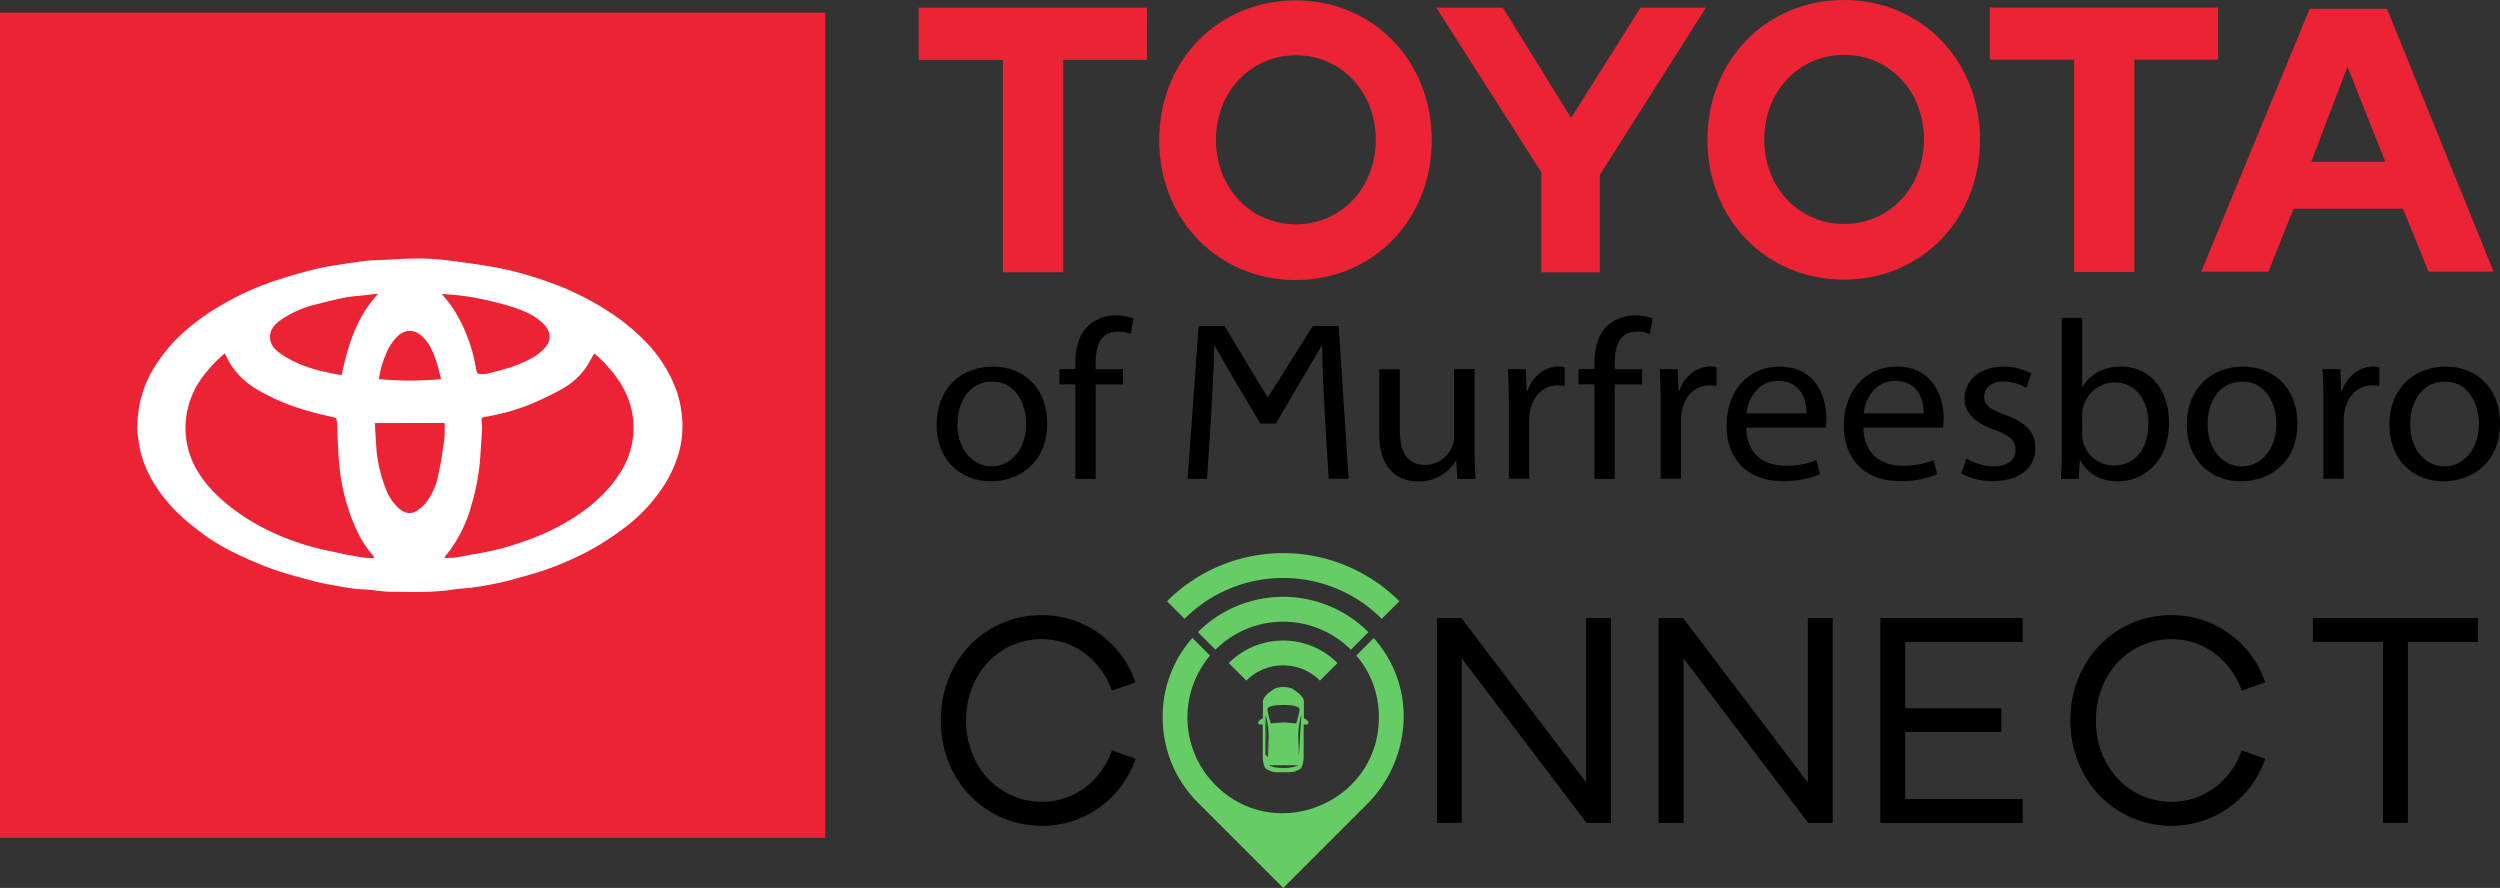 <svg viewBox="0 0 1036.68 368.2" xmlns="http://www.w3.org/2000/svg"><rect x="0" y="0" width="1036.68" height="368.2" fill="#333333" stroke="none"/><path d="m0 5.23h342.2v342.2h-342.2z" fill="#eb2334"/><g transform="translate(-26.96 -16.8)"><path d="m83.82 194.69c.21-10 2.42-17.83 6.84-25.1a66.69 66.69 0 0 1 12.71-15.25 94.85 94.85 0 0 1 15.94-11.34 115 115 0 0 1 22.06-9.92c5.49-1.76 11-3.39 16.64-4.77 4-1 8.15-1.5 12.24-2.16 3.06-.49 6.13-.94 9.2-1.26 2.15-.23 4.32-.22 6.48-.32 4.47-.2 8.93-.55 13.4-.57a102.27 102.27 0 0 1 12 .6c6.35.73 12.67 1.69 19 2.7a139.19 139.19 0 0 1 25.28 6.87 114.48 114.48 0 0 1 24.54 12.34 85.47 85.47 0 0 1 14.2 11.67 56.74 56.74 0 0 1 13.17 20.7 45.66 45.66 0 0 1 2.26 10.9c.93 9.83-1.77 18.74-6.67 27a68 68 0 0 1 -17.91 19.4 106.57 106.57 0 0 1 -19.34 11.69 122.34 122.34 0 0 1 -19.86 7.44c-3.62 1-7.21 2.07-10.85 2.9s-7.53 1.54-11.33 2.11c-3.1.47-6.27.51-9.38 1-8.36 1.28-16.77.9-25.17.87-3.19 0-6.38-.58-9.58-.86-1.64-.14-3.3-.13-4.93-.32-2.26-.27-4.52-.59-6.76-1-3.5-.65-7-1.2-10.47-2.11-6-1.61-12.1-3.18-18-5.27a157.23 157.23 0 0 1 -16-6.92 82.23 82.23 0 0 1 -16-10.27 91.87 91.87 0 0 1 -7.33-6.33c-7.14-7.29-12.74-15.57-15.13-25.65a83.75 83.75 0 0 1 -1.25-8.77zm127.52 53.12.14.39c1.63-.09 3.28-.07 4.89-.31 2.75-.41 5.46-1.07 8.21-1.48a108.65 108.65 0 0 0 18.54-4.73 99.68 99.68 0 0 0 17.33-7.6c9.46-5.31 17.72-11.93 23.64-21.18a34 34 0 0 0 3.85-29.4c-2.45-7.3-7.05-13.12-12.51-18.36-.66-.63-1.4-1.17-2.09-1.74-1.16 2-2.17 4-3.4 5.82a30.11 30.11 0 0 1 -10.67 9.29 126 126 0 0 1 -13.82 6.49 88.68 88.68 0 0 1 -17.76 4.74c-.86.16-1.1.57-1.07 1.3a30.93 30.93 0 0 1 .23 3.6c-.22 4.24-.51 8.48-.82 12.71a91 91 0 0 1 -3.46 18.51 57 57 0 0 1 -9.06 19.14zm-76-68.49a33.46 33.46 0 0 1 -12.52-11.07c-1-1.52-1.73-3.19-2.63-4.9a54.32 54.32 0 0 0 -9.32 9.9 35.52 35.52 0 0 0 -7 21.54c.19 10.27 4.66 18.72 11.63 25.92a70.26 70.26 0 0 0 9.55 8.18 88.75 88.75 0 0 0 11.45 7 103.34 103.34 0 0 0 23.22 8.52c3.05.72 6.12 1.36 9.19 2 2.72.55 5.44 1.1 8.19 1.52 1.59.24 3.23.22 4.92.32a3.82 3.82 0 0 0 -.12-.66 4.57 4.57 0 0 0 -.47-.68 44 44 0 0 1 -6.94-11.06 82.45 82.45 0 0 1 -6.76-25.61c-.64-5.73-.67-11.54-1-17.31a10.8 10.8 0 0 0 -.22-2.2 1.36 1.36 0 0 0 -.86-.84c-14.65-3.09-22.71-6.39-30.32-10.57zm33.29-7c2.61-12.26 6.1-24 15.14-33.68-.78.05-1.18.06-1.56.1-1.19.14-2.37.31-3.55.44-2.82.33-5.69.45-8.46 1-4.29.84-8.54 1.88-12.76 3a41.63 41.63 0 0 0 -14.55 6.68c-2.09 1.55-3.76 3.42-3.94 6.21-.24 3.62 2.08 5.82 4.63 7.55 7.48 5.1 16 7.25 25 8.72zm41.53-33.67c1.68 2.14 3.31 3.92 4.59 5.92a64.94 64.94 0 0 1 9.4 24.09c.6 3.38.57 3.39 3.91 3.2a6.63 6.63 0 0 0 1.09-.14c6-1.5 12-3 17.53-6a20.13 20.13 0 0 0 6.62-5.14c2.24-2.84 2-6.09-.36-8.81-3.64-4.13-8.61-6-13.54-7.71a137.25 137.25 0 0 0 -15.09-3.71c-2.67-.58-5.42-.86-8.14-1.2-1.91-.15-3.83-.29-6-.48zm-27.68 53.59v1.49c.1 1.84.19 3.68.33 5.51.18 2.47.25 5 .66 7.39a58.75 58.75 0 0 0 3.59 13.15 19.94 19.94 0 0 0 5.52 8c2 1.64 4.37 2.44 6.8 1.07a14.9 14.9 0 0 0 4-3.33 27.11 27.11 0 0 0 5.33-11.75c1.14-5.09 1.86-10.28 2.57-15.45a44.79 44.79 0 0 0 0-6.13zm27.42-18.24c-.78-2.84-1.38-5.45-2.23-8-1.27-3.8-2.95-7.4-6.07-10.08s-6.82-2.49-9.82.36a21.55 21.55 0 0 0 -5 7.91 36.93 36.93 0 0 0 -2.67 9.83 140.51 140.51 0 0 0 25.78 0z" fill="#fff"/><path d="m408.44 20.53h93.56v20.58h-34.7v88.05h-23.93v-88h-34.93z" fill="#eb2334" stroke="#eb2334" stroke-miterlimit="10" stroke-width="1.08"/><path d="m564.24 17.5c31.71 0 55.89 24.73 55.89 57.44s-24.13 57.44-55.89 57.44-56.05-24.73-56.05-57.44 24.18-57.44 56.05-57.44zm.14 92.87c19 0 33.61-15.38 33.61-35.59s-14.56-35.6-33.61-35.6-33.74 15.38-33.74 35.6 14.57 35.59 33.74 35.59z" fill="#eb2334" stroke="#eb2334" stroke-miterlimit="10" stroke-width="1.08"/><path d="m678.45 66.71 29.07-46.18h25.84l-43.55 68.67v40h-23.21v-41.2l-43.06-67.47h26.32z" fill="#eb2334" stroke="#eb2334" stroke-miterlimit="10" stroke-width="1.08"/><path d="m1016.41 21 43.78 107.91h-25.84l-10.57-26.08h-46.13l-10.41 26.08h-26.68l44.51-107.91zm-31.82 63.42h32.3l-16.51-41.42z" fill="#eb2334" stroke="#eb2334" stroke-miterlimit="10" stroke-width="1.08"/><path d="m791.58 17.34c31.71 0 55.89 24.73 55.89 57.44s-24.18 57.43-55.89 57.43c-31.87 0-56.05-24.73-56.05-57.43s24.18-57.44 56.05-57.44zm.14 92.87c19 0 33.61-15.38 33.61-35.6s-14.56-35.61-33.61-35.61-33.72 15.39-33.72 35.61 14.55 35.6 33.72 35.6z" fill="#eb2334" stroke="#eb2334" stroke-miterlimit="10" stroke-width="1.08"/><path d="m852.63 20.46h93.56v20.54h-34.7v88.05h-23.92v-88.05h-34.94z" fill="#eb2334" stroke="#eb2334" stroke-miterlimit="10" stroke-width="1.08"/><path d="m461.23 192.24c0 16.82-12 24.15-23.38 24.15-12.71 0-22.51-9-22.51-23.4 0-15.23 10.28-24.16 23.28-24.16 13.49 0 22.61 9.49 22.61 23.41zm-37.25.47c0 10 5.91 17.48 14.26 17.48 8.14 0 14.25-7.43 14.25-17.67 0-7.71-4-17.48-14.06-17.48s-14.43 9-14.43 17.67z"/><path d="m472.87 215.36v-39.2h-6.6v-6.29h6.6v-2.17c0-6.39 1.45-12.22 5.43-15.88a16.65 16.65 0 0 1 11.45-4.23 20.62 20.62 0 0 1 7.25 1.31l-1.16 6.4a13 13 0 0 0 -5.43-1c-7.28 0-9.12 6.21-9.12 13.16v2.45h11.35v6.29h-11.33v39.2z"/><path d="m552.51 181.47h.29l18.53-29.47h10.76l4.08 63.35h-8.25l-1.65-27.82c-.48-8.84-1.06-19.46-1-27.36h-.27c-4.85 8.2 0 0-8.67 14.71l-10.33 17.59h-6.4l-10.7-18c-7.75-13.46-3.75-6.59-8.22-14.26h-.19c-.19 7.9-.68 18.52-1.26 28l-1.75 27.17h-8.05l4.57-63.38h10.77"/><path d="m638.46 203c0 4.7.09 8.84.38 12.41h-7.56l-.49-7.43h-.19a17.74 17.74 0 0 1 -15.52 8.46c-7.37 0-16.2-3.95-16.2-19.92v-26.6h8.54v25.19c0 8.64 2.71 14.47 10.47 14.47a12.32 12.32 0 0 0 11.25-7.58 11.54 11.54 0 0 0 .78-4.23v-27.9h8.54z"/><path d="m652.62 184.06c0-5.36-.09-10-.39-14.19h7.47l.29 8.93h.39c2.14-6.11 7.28-10 13-10a10 10 0 0 1 2.43.28v7.81a13.55 13.55 0 0 0 -2.91-.29c-6 0-10.29 4.42-11.45 10.62a22.65 22.65 0 0 0 -.39 3.86v24.25h-8.44z"/><path d="m688.13 215.36v-39.2h-6.6v-6.29h6.6v-2.17c0-6.39 1.45-12.22 5.43-15.88a16.62 16.62 0 0 1 11.44-4.23 20.56 20.56 0 0 1 7.28 1.31l-1.16 6.4a13 13 0 0 0 -5.44-1c-7.27 0-9.12 6.21-9.12 13.16v2.45h11.35v6.29h-11.35v39.2z"/><path d="m715.58 184.06c0-5.36-.1-10-.39-14.19h7.47l.29 8.93h.39c2.13-6.11 7.27-10 13-10a9.83 9.83 0 0 1 2.42.28v7.81a13 13 0 0 0 -2.91-.29c-6 0-10.28 4.42-11.44 10.62a22.65 22.65 0 0 0 -.39 3.86v24.25h-8.44z"/><path d="m751.08 194.12c.2 11.18 7.57 15.79 16.11 15.79a31.63 31.63 0 0 0 13-2.35l1.46 5.92a39.19 39.19 0 0 1 -15.65 2.82c-14.45 0-23.08-9.21-23.08-22.94s8.34-24.53 22-24.53c15.33 0 19.41 13.07 19.41 21.43a31.2 31.2 0 0 1 -.3 3.86zm25-5.93c.1-5.26-2.23-13.44-11.83-13.44-8.64 0-12.42 7.71-13.1 13.44z"/><path d="m799.68 194.12c.2 11.18 7.57 15.79 16.11 15.79a31.63 31.63 0 0 0 13-2.35l1.46 5.92a39 39 0 0 1 -15.62 2.82c-14.45 0-23.09-9.21-23.09-22.94s8.35-24.53 22-24.53c15.33 0 19.41 13.07 19.41 21.43a31.2 31.2 0 0 1 -.3 3.86zm25-5.93c.1-5.26-2.23-13.44-11.83-13.44-8.64 0-12.42 7.71-13.1 13.44z"/><path d="m842.37 206.9a22.82 22.82 0 0 0 11.25 3.29c6.21 0 9.12-3 9.12-6.77 0-3.95-2.43-6.11-8.73-8.36-8.44-2.92-12.42-7.43-12.42-12.88 0-7.33 6.11-13.35 16.2-13.35a24.05 24.05 0 0 1 11.54 2.82l-2.13 6a18.64 18.64 0 0 0 -9.6-2.63c-5.05 0-7.86 2.82-7.86 6.2 0 3.76 2.81 5.45 8.92 7.71 8.15 3 12.32 7 12.32 13.72 0 8-6.4 13.63-17.55 13.63a27.42 27.42 0 0 1 -13.2-3.1z"/><path d="m881.56 215.36c.19-3.1.39-7.71.39-11.75v-55h8.44v28.59h.19c3-5.08 8.44-8.37 16-8.37 11.65 0 19.89 9.4 19.79 23.22 0 16.26-10.57 24.34-21 24.34-6.79 0-12.22-2.53-15.71-8.55h-.29l-.39 7.52zm8.83-18.24a15.11 15.11 0 0 0 .38 3 13.11 13.11 0 0 0 12.81 9.68c8.92 0 14.26-7.05 14.26-17.48 0-9.12-4.85-16.92-14-16.92a13.54 13.54 0 0 0 -13 10.15 16.2 16.2 0 0 0 -.48 3.39z"/><path d="m979.63 192.24c0 16.82-12 24.15-23.38 24.15-12.71 0-22.5-9-22.5-23.4 0-15.23 10.28-24.16 23.28-24.16 13.48 0 22.6 9.49 22.6 23.41zm-37.25.47c0 10 5.92 17.48 14.26 17.48 8.15 0 14.26-7.43 14.26-17.67 0-7.71-4-17.48-14.07-17.48s-14.45 9.02-14.45 17.67z"/><path d="m990.4 184.06c0-5.36-.1-10-.39-14.19h7.47l.29 8.93h.39c2.13-6.11 7.28-10 13-10a9.83 9.83 0 0 1 2.42.28v7.81a13 13 0 0 0 -2.91-.29c-6 0-10.28 4.42-11.44 10.62a22.65 22.65 0 0 0 -.39 3.86v24.25h-8.44z"/><path d="m1063.64 192.24c0 16.82-12 24.15-23.38 24.15-12.71 0-22.5-9-22.5-23.4 0-15.23 10.28-24.16 23.28-24.16 13.48 0 22.6 9.49 22.6 23.41zm-37.25.47c0 10 5.92 17.48 14.26 17.48 8.15 0 14.26-7.43 14.26-17.67 0-7.71-4-17.48-14.07-17.48s-14.45 9.02-14.45 17.67z"/><path d="m497.09 331.83a40.33 40.33 0 0 1 -38 26.81c-23.22 0-41.41-18.55-41.41-43.08s18-43.08 41.32-43.08a40.27 40.27 0 0 1 38 26.93l-8.62 3c-4.66-12.57-15.91-21.18-29.43-21.18-18.07 0-32 14.83-32 34.34s14.05 34.33 32.05 34.33c13.52 0 24.77-8.61 29.43-21.18z" stroke="#000" stroke-miterlimit="10" stroke-width="1.22"/><path d="m623.43 357.44v-83.76h9.22l52.65 69.4v-69.4h9.09v83.76h-9.21l-52.65-69.44v69.4z" stroke="#000" stroke-miterlimit="10" stroke-width="1.22"/><path d="m715.36 357.44v-83.76h9.22l52.65 69.4v-69.4h9.09v83.76h-9.21l-52.65-69.44v69.4z" stroke="#000" stroke-miterlimit="10" stroke-width="1.22"/><path d="m807.29 273.68h57.8v8.73h-48.71v28.72h39.85v8.62h-39.85v29h48.71v8.73h-57.8z" stroke="#000" stroke-miterlimit="10" stroke-width="1.22"/><path d="m965.51 331.83a40.33 40.33 0 0 1 -38 26.81c-23.22 0-41.41-18.55-41.41-43.08s18.07-43.08 41.41-43.08a40.27 40.27 0 0 1 38 26.93l-8.61 3c-4.67-12.57-15.92-21.18-29.44-21.18-18.07 0-32 14.83-32 34.34s13.88 34.34 32 34.34c13.52 0 24.77-8.61 29.44-21.18z" stroke="#000" stroke-miterlimit="10" stroke-width="1.22"/><path d="m986.65 273.68h67.25v8.73h-29.07v75h-9.1v-75h-29.08z" stroke="#000" stroke-miterlimit="10" stroke-width="1.22"/><path d="m569.65 316.33a3.55 3.55 0 0 0 -2-1.67v-6.88c0-2.43-3.81-4.71-4-4.81-.06-.09-1.07-1.26-4.49-1.26s-4.43 1.17-4.5 1.26c-.17.1-4 2.38-4 4.81v6.88a3.62 3.62 0 0 0 -2 1.67l.27.86h1.66v13.59a10.82 10.82 0 0 0 .87 4.23 2.5 2.5 0 0 0 1.18 1 7 7 0 0 0 .9.36c.94.92 5.44.63 5.53.63.08 0 4.59.29 5.53-.63a7 7 0 0 0 .9-.36 2.5 2.5 0 0 0 1.18-1 10.82 10.82 0 0 0 .87-4.23v-13.48m0-.05h1.67l.27-.87zm-8.39-8.13c2.45 0 6.79.28 6.71 1.93a35.37 35.37 0 0 1 -1.41 5.74c-.37 0-3.69-.4-5.26-.4s-4.9.36-5.26.4a33.41 33.41 0 0 1 -1.41-5.74c-.16-1.65 4.18-1.93 6.63-1.93zm-6.46 21.62-1-1v-16.6m.08 0a36.12 36.12 0 0 1 1.24 8c0 3.39-.22 8.86-.25 9.6zm13.42 21c-.42.26-2.1 1.11-6 1.11s-5.62-.85-6-1.11m13.44-4.45-1 1m-.07 0c0-.77-.23-6.21-.23-9.58a36.12 36.12 0 0 1 1.24-8z" fill="#6c6"/><path d="m599.94 273.4 7.28-7.28a68.12 68.12 0 0 0 -96.34 0l7.28 7.28a57.84 57.84 0 0 1 81.78 0z" fill="#6c6"/><path d="m581.59 291.75a31.89 31.89 0 0 0 -45.09 0l7.28 7.28a21.59 21.59 0 0 1 30.53 0z" fill="#6c6"/><path d="m594.4 278.93a50 50 0 0 0 -70.71 0l7.29 7.29a39.69 39.69 0 0 1 56.14 0z" fill="#6c6"/><path d="m596.61 281.37-7.23 7.25a38.85 38.85 0 0 1 9.36 25.68c0 35.25-42.83 53-67.76 28.06a39.69 39.69 0 0 1 -2.24-53.71l-7.31-7.31a48.84 48.84 0 0 0 -12.33 33 49.76 49.76 0 0 0 14.63 35.31l35.34 35.35 35.34-35.34c17.2-17.6 20.8-47.26 2.2-68.29z" fill="#6c6"/></g></svg>